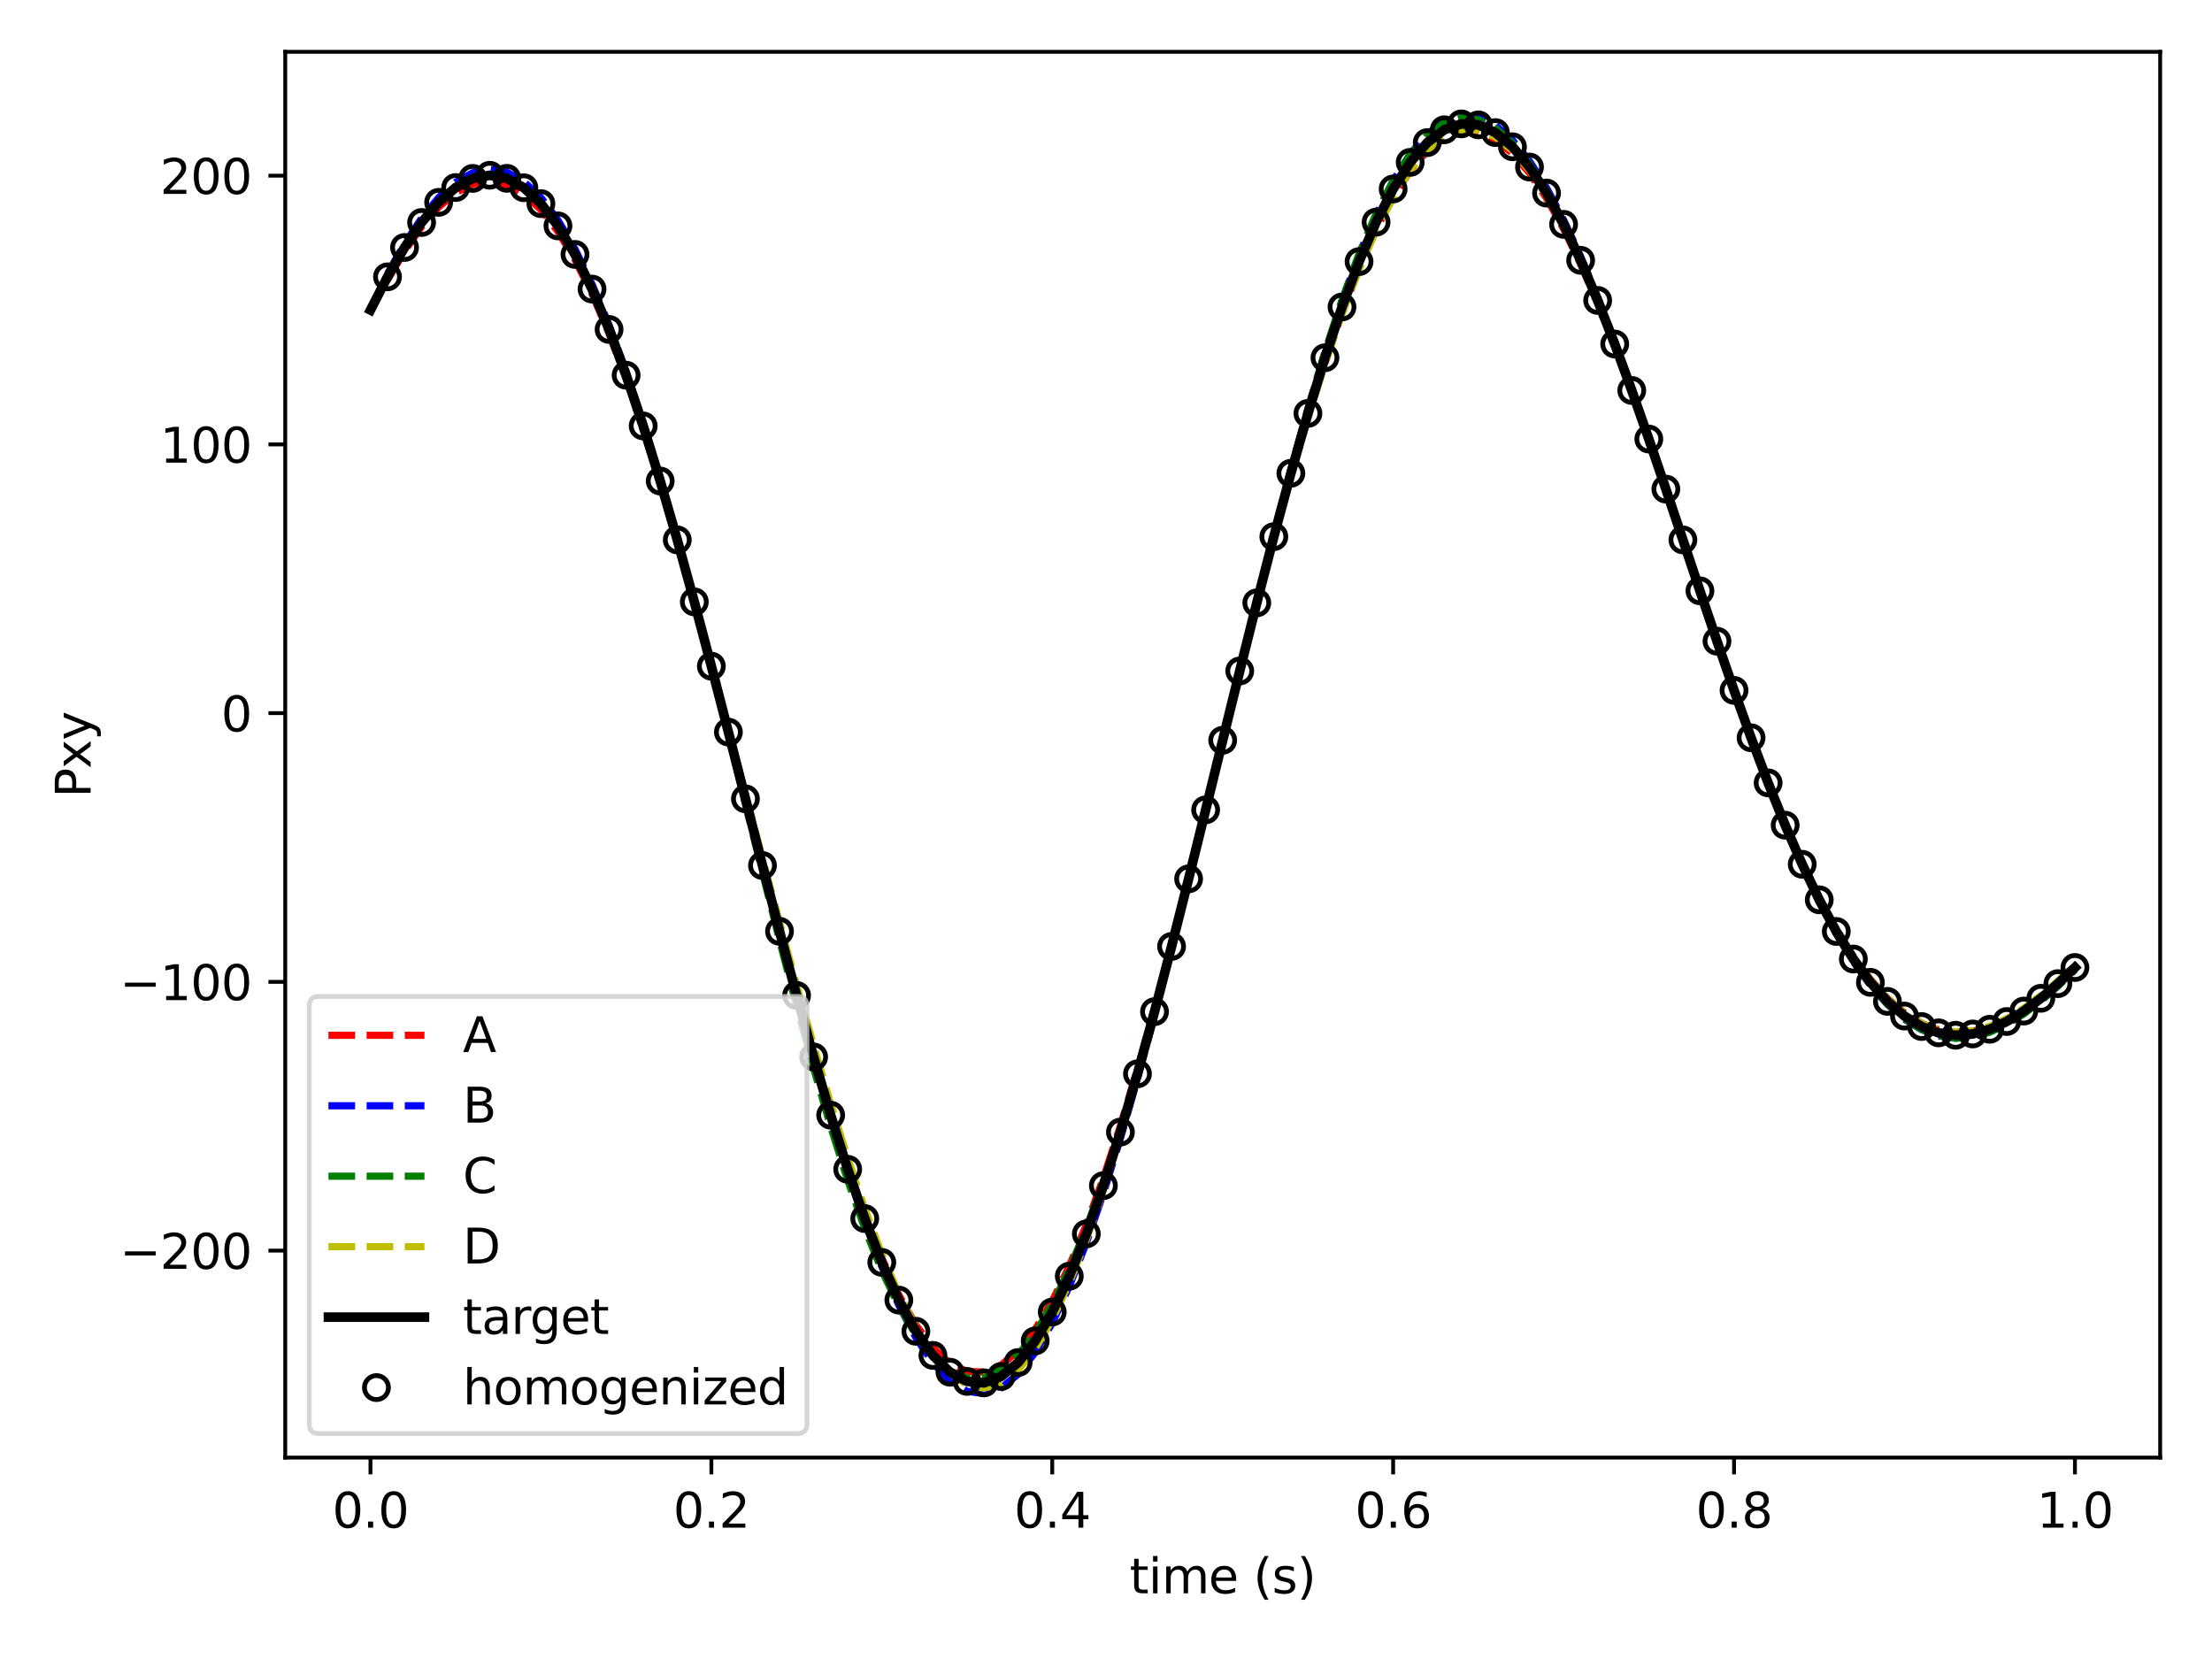<?xml version="1.0" encoding="utf-8" standalone="no"?>
<!DOCTYPE svg PUBLIC "-//W3C//DTD SVG 1.1//EN"
  "http://www.w3.org/Graphics/SVG/1.1/DTD/svg11.dtd">
<svg xmlns:xlink="http://www.w3.org/1999/xlink" width="460.8pt" height="345.6pt" viewBox="0 0 460.8 345.6" xmlns="http://www.w3.org/2000/svg" version="1.1">
 <defs>
  <style type="text/css">*{stroke-linejoin: round; stroke-linecap: butt}</style>
 </defs>
 <g id="figure_1">
  <g id="patch_1">
   <path d="M 0 345.6 
L 460.8 345.6 
L 460.8 0 
L 0 0 
z
" style="fill: #ffffff"/>
  </g>
  <g id="axes_1">
   <g id="patch_2">
    <path d="M 59.42 303.64 
L 450 303.64 
L 450 10.8 
L 59.42 10.8 
z
" style="fill: #ffffff"/>
   </g>
   <g id="matplotlib.axis_1">
    <g id="xtick_1">
     <g id="line2d_1">
      <defs>
       <path id="m0e08ee4a00" d="M 0 0 
L 0 3.5 
" style="stroke: #000000; stroke-width: 0.8"/>
      </defs>
      <g>
       <use xlink:href="#m0e08ee4a00" x="77.174" y="303.64" style="stroke: #000000; stroke-width: 0.8"/>
      </g>
     </g>
     <g id="text_1">
      <!-- 0.0 -->
      <g transform="translate(69.222 318.238) scale(0.1 -0.1)">
       <defs>
        <path id="DejaVuSans-30" d="M 2034 4250 
Q 1547 4250 1301 3770 
Q 1056 3291 1056 2328 
Q 1056 1369 1301 889 
Q 1547 409 2034 409 
Q 2525 409 2770 889 
Q 3016 1369 3016 2328 
Q 3016 3291 2770 3770 
Q 2525 4250 2034 4250 
z
M 2034 4750 
Q 2819 4750 3233 4129 
Q 3647 3509 3647 2328 
Q 3647 1150 3233 529 
Q 2819 -91 2034 -91 
Q 1250 -91 836 529 
Q 422 1150 422 2328 
Q 422 3509 836 4129 
Q 1250 4750 2034 4750 
z
" transform="scale(0.016)"/>
        <path id="DejaVuSans-2e" d="M 684 794 
L 1344 794 
L 1344 0 
L 684 0 
L 684 794 
z
" transform="scale(0.016)"/>
       </defs>
       <use xlink:href="#DejaVuSans-30"/>
       <use xlink:href="#DejaVuSans-2e" x="63.623"/>
       <use xlink:href="#DejaVuSans-30" x="95.41"/>
      </g>
     </g>
    </g>
    <g id="xtick_2">
     <g id="line2d_2">
      <g>
       <use xlink:href="#m0e08ee4a00" x="148.188" y="303.64" style="stroke: #000000; stroke-width: 0.8"/>
      </g>
     </g>
     <g id="text_2">
      <!-- 0.2 -->
      <g transform="translate(140.237 318.238) scale(0.1 -0.1)">
       <defs>
        <path id="DejaVuSans-32" d="M 1228 531 
L 3431 531 
L 3431 0 
L 469 0 
L 469 531 
Q 828 903 1448 1529 
Q 2069 2156 2228 2338 
Q 2531 2678 2651 2914 
Q 2772 3150 2772 3378 
Q 2772 3750 2511 3984 
Q 2250 4219 1831 4219 
Q 1534 4219 1204 4116 
Q 875 4013 500 3803 
L 500 4441 
Q 881 4594 1212 4672 
Q 1544 4750 1819 4750 
Q 2544 4750 2975 4387 
Q 3406 4025 3406 3419 
Q 3406 3131 3298 2873 
Q 3191 2616 2906 2266 
Q 2828 2175 2409 1742 
Q 1991 1309 1228 531 
z
" transform="scale(0.016)"/>
       </defs>
       <use xlink:href="#DejaVuSans-30"/>
       <use xlink:href="#DejaVuSans-2e" x="63.623"/>
       <use xlink:href="#DejaVuSans-32" x="95.41"/>
      </g>
     </g>
    </g>
    <g id="xtick_3">
     <g id="line2d_3">
      <g>
       <use xlink:href="#m0e08ee4a00" x="219.203" y="303.64" style="stroke: #000000; stroke-width: 0.8"/>
      </g>
     </g>
     <g id="text_3">
      <!-- 0.4 -->
      <g transform="translate(211.251 318.238) scale(0.1 -0.1)">
       <defs>
        <path id="DejaVuSans-34" d="M 2419 4116 
L 825 1625 
L 2419 1625 
L 2419 4116 
z
M 2253 4666 
L 3047 4666 
L 3047 1625 
L 3713 1625 
L 3713 1100 
L 3047 1100 
L 3047 0 
L 2419 0 
L 2419 1100 
L 313 1100 
L 313 1709 
L 2253 4666 
z
" transform="scale(0.016)"/>
       </defs>
       <use xlink:href="#DejaVuSans-30"/>
       <use xlink:href="#DejaVuSans-2e" x="63.623"/>
       <use xlink:href="#DejaVuSans-34" x="95.41"/>
      </g>
     </g>
    </g>
    <g id="xtick_4">
     <g id="line2d_4">
      <g>
       <use xlink:href="#m0e08ee4a00" x="290.217" y="303.64" style="stroke: #000000; stroke-width: 0.8"/>
      </g>
     </g>
     <g id="text_4">
      <!-- 0.6 -->
      <g transform="translate(282.266 318.238) scale(0.1 -0.1)">
       <defs>
        <path id="DejaVuSans-36" d="M 2113 2584 
Q 1688 2584 1439 2293 
Q 1191 2003 1191 1497 
Q 1191 994 1439 701 
Q 1688 409 2113 409 
Q 2538 409 2786 701 
Q 3034 994 3034 1497 
Q 3034 2003 2786 2293 
Q 2538 2584 2113 2584 
z
M 3366 4563 
L 3366 3988 
Q 3128 4100 2886 4159 
Q 2644 4219 2406 4219 
Q 1781 4219 1451 3797 
Q 1122 3375 1075 2522 
Q 1259 2794 1537 2939 
Q 1816 3084 2150 3084 
Q 2853 3084 3261 2657 
Q 3669 2231 3669 1497 
Q 3669 778 3244 343 
Q 2819 -91 2113 -91 
Q 1303 -91 875 529 
Q 447 1150 447 2328 
Q 447 3434 972 4092 
Q 1497 4750 2381 4750 
Q 2619 4750 2861 4703 
Q 3103 4656 3366 4563 
z
" transform="scale(0.016)"/>
       </defs>
       <use xlink:href="#DejaVuSans-30"/>
       <use xlink:href="#DejaVuSans-2e" x="63.623"/>
       <use xlink:href="#DejaVuSans-36" x="95.41"/>
      </g>
     </g>
    </g>
    <g id="xtick_5">
     <g id="line2d_5">
      <g>
       <use xlink:href="#m0e08ee4a00" x="361.232" y="303.64" style="stroke: #000000; stroke-width: 0.8"/>
      </g>
     </g>
     <g id="text_5">
      <!-- 0.8 -->
      <g transform="translate(353.28 318.238) scale(0.1 -0.1)">
       <defs>
        <path id="DejaVuSans-38" d="M 2034 2216 
Q 1584 2216 1326 1975 
Q 1069 1734 1069 1313 
Q 1069 891 1326 650 
Q 1584 409 2034 409 
Q 2484 409 2743 651 
Q 3003 894 3003 1313 
Q 3003 1734 2745 1975 
Q 2488 2216 2034 2216 
z
M 1403 2484 
Q 997 2584 770 2862 
Q 544 3141 544 3541 
Q 544 4100 942 4425 
Q 1341 4750 2034 4750 
Q 2731 4750 3128 4425 
Q 3525 4100 3525 3541 
Q 3525 3141 3298 2862 
Q 3072 2584 2669 2484 
Q 3125 2378 3379 2068 
Q 3634 1759 3634 1313 
Q 3634 634 3220 271 
Q 2806 -91 2034 -91 
Q 1263 -91 848 271 
Q 434 634 434 1313 
Q 434 1759 690 2068 
Q 947 2378 1403 2484 
z
M 1172 3481 
Q 1172 3119 1398 2916 
Q 1625 2713 2034 2713 
Q 2441 2713 2670 2916 
Q 2900 3119 2900 3481 
Q 2900 3844 2670 4047 
Q 2441 4250 2034 4250 
Q 1625 4250 1398 4047 
Q 1172 3844 1172 3481 
z
" transform="scale(0.016)"/>
       </defs>
       <use xlink:href="#DejaVuSans-30"/>
       <use xlink:href="#DejaVuSans-2e" x="63.623"/>
       <use xlink:href="#DejaVuSans-38" x="95.41"/>
      </g>
     </g>
    </g>
    <g id="xtick_6">
     <g id="line2d_6">
      <g>
       <use xlink:href="#m0e08ee4a00" x="432.246" y="303.64" style="stroke: #000000; stroke-width: 0.8"/>
      </g>
     </g>
     <g id="text_6">
      <!-- 1.0 -->
      <g transform="translate(424.295 318.238) scale(0.1 -0.1)">
       <defs>
        <path id="DejaVuSans-31" d="M 794 531 
L 1825 531 
L 1825 4091 
L 703 3866 
L 703 4441 
L 1819 4666 
L 2450 4666 
L 2450 531 
L 3481 531 
L 3481 0 
L 794 0 
L 794 531 
z
" transform="scale(0.016)"/>
       </defs>
       <use xlink:href="#DejaVuSans-31"/>
       <use xlink:href="#DejaVuSans-2e" x="63.623"/>
       <use xlink:href="#DejaVuSans-30" x="95.41"/>
      </g>
     </g>
    </g>
    <g id="text_7">
     <!-- time (s) -->
     <g transform="translate(235.319 331.917) scale(0.1 -0.1)">
      <defs>
       <path id="DejaVuSans-74" d="M 1172 4494 
L 1172 3500 
L 2356 3500 
L 2356 3053 
L 1172 3053 
L 1172 1153 
Q 1172 725 1289 603 
Q 1406 481 1766 481 
L 2356 481 
L 2356 0 
L 1766 0 
Q 1100 0 847 248 
Q 594 497 594 1153 
L 594 3053 
L 172 3053 
L 172 3500 
L 594 3500 
L 594 4494 
L 1172 4494 
z
" transform="scale(0.016)"/>
       <path id="DejaVuSans-69" d="M 603 3500 
L 1178 3500 
L 1178 0 
L 603 0 
L 603 3500 
z
M 603 4863 
L 1178 4863 
L 1178 4134 
L 603 4134 
L 603 4863 
z
" transform="scale(0.016)"/>
       <path id="DejaVuSans-6d" d="M 3328 2828 
Q 3544 3216 3844 3400 
Q 4144 3584 4550 3584 
Q 5097 3584 5394 3201 
Q 5691 2819 5691 2113 
L 5691 0 
L 5113 0 
L 5113 2094 
Q 5113 2597 4934 2840 
Q 4756 3084 4391 3084 
Q 3944 3084 3684 2787 
Q 3425 2491 3425 1978 
L 3425 0 
L 2847 0 
L 2847 2094 
Q 2847 2600 2669 2842 
Q 2491 3084 2119 3084 
Q 1678 3084 1418 2786 
Q 1159 2488 1159 1978 
L 1159 0 
L 581 0 
L 581 3500 
L 1159 3500 
L 1159 2956 
Q 1356 3278 1631 3431 
Q 1906 3584 2284 3584 
Q 2666 3584 2933 3390 
Q 3200 3197 3328 2828 
z
" transform="scale(0.016)"/>
       <path id="DejaVuSans-65" d="M 3597 1894 
L 3597 1613 
L 953 1613 
Q 991 1019 1311 708 
Q 1631 397 2203 397 
Q 2534 397 2845 478 
Q 3156 559 3463 722 
L 3463 178 
Q 3153 47 2828 -22 
Q 2503 -91 2169 -91 
Q 1331 -91 842 396 
Q 353 884 353 1716 
Q 353 2575 817 3079 
Q 1281 3584 2069 3584 
Q 2775 3584 3186 3129 
Q 3597 2675 3597 1894 
z
M 3022 2063 
Q 3016 2534 2758 2815 
Q 2500 3097 2075 3097 
Q 1594 3097 1305 2825 
Q 1016 2553 972 2059 
L 3022 2063 
z
" transform="scale(0.016)"/>
       <path id="DejaVuSans-20" transform="scale(0.016)"/>
       <path id="DejaVuSans-28" d="M 1984 4856 
Q 1566 4138 1362 3434 
Q 1159 2731 1159 2009 
Q 1159 1288 1364 580 
Q 1569 -128 1984 -844 
L 1484 -844 
Q 1016 -109 783 600 
Q 550 1309 550 2009 
Q 550 2706 781 3412 
Q 1013 4119 1484 4856 
L 1984 4856 
z
" transform="scale(0.016)"/>
       <path id="DejaVuSans-73" d="M 2834 3397 
L 2834 2853 
Q 2591 2978 2328 3040 
Q 2066 3103 1784 3103 
Q 1356 3103 1142 2972 
Q 928 2841 928 2578 
Q 928 2378 1081 2264 
Q 1234 2150 1697 2047 
L 1894 2003 
Q 2506 1872 2764 1633 
Q 3022 1394 3022 966 
Q 3022 478 2636 193 
Q 2250 -91 1575 -91 
Q 1294 -91 989 -36 
Q 684 19 347 128 
L 347 722 
Q 666 556 975 473 
Q 1284 391 1588 391 
Q 1994 391 2212 530 
Q 2431 669 2431 922 
Q 2431 1156 2273 1281 
Q 2116 1406 1581 1522 
L 1381 1569 
Q 847 1681 609 1914 
Q 372 2147 372 2553 
Q 372 3047 722 3315 
Q 1072 3584 1716 3584 
Q 2034 3584 2315 3537 
Q 2597 3491 2834 3397 
z
" transform="scale(0.016)"/>
       <path id="DejaVuSans-29" d="M 513 4856 
L 1013 4856 
Q 1481 4119 1714 3412 
Q 1947 2706 1947 2009 
Q 1947 1309 1714 600 
Q 1481 -109 1013 -844 
L 513 -844 
Q 928 -128 1133 580 
Q 1338 1288 1338 2009 
Q 1338 2731 1133 3434 
Q 928 4138 513 4856 
z
" transform="scale(0.016)"/>
      </defs>
      <use xlink:href="#DejaVuSans-74"/>
      <use xlink:href="#DejaVuSans-69" x="39.209"/>
      <use xlink:href="#DejaVuSans-6d" x="66.992"/>
      <use xlink:href="#DejaVuSans-65" x="164.404"/>
      <use xlink:href="#DejaVuSans-20" x="225.928"/>
      <use xlink:href="#DejaVuSans-28" x="257.715"/>
      <use xlink:href="#DejaVuSans-73" x="296.729"/>
      <use xlink:href="#DejaVuSans-29" x="348.828"/>
     </g>
    </g>
   </g>
   <g id="matplotlib.axis_2">
    <g id="ytick_1">
     <g id="line2d_7">
      <defs>
       <path id="m90bbf99966" d="M 0 0 
L -3.5 0 
" style="stroke: #000000; stroke-width: 0.8"/>
      </defs>
      <g>
       <use xlink:href="#m90bbf99966" x="59.42" y="260.52" style="stroke: #000000; stroke-width: 0.8"/>
      </g>
     </g>
     <g id="text_8">
      <!-- −200 -->
      <g transform="translate(24.953 264.319) scale(0.1 -0.1)">
       <defs>
        <path id="DejaVuSans-2212" d="M 678 2272 
L 4684 2272 
L 4684 1741 
L 678 1741 
L 678 2272 
z
" transform="scale(0.016)"/>
       </defs>
       <use xlink:href="#DejaVuSans-2212"/>
       <use xlink:href="#DejaVuSans-32" x="83.789"/>
       <use xlink:href="#DejaVuSans-30" x="147.412"/>
       <use xlink:href="#DejaVuSans-30" x="211.035"/>
      </g>
     </g>
    </g>
    <g id="ytick_2">
     <g id="line2d_8">
      <g>
       <use xlink:href="#m90bbf99966" x="59.42" y="204.539" style="stroke: #000000; stroke-width: 0.8"/>
      </g>
     </g>
     <g id="text_9">
      <!-- −100 -->
      <g transform="translate(24.953 208.338) scale(0.1 -0.1)">
       <use xlink:href="#DejaVuSans-2212"/>
       <use xlink:href="#DejaVuSans-31" x="83.789"/>
       <use xlink:href="#DejaVuSans-30" x="147.412"/>
       <use xlink:href="#DejaVuSans-30" x="211.035"/>
      </g>
     </g>
    </g>
    <g id="ytick_3">
     <g id="line2d_9">
      <g>
       <use xlink:href="#m90bbf99966" x="59.42" y="148.558" style="stroke: #000000; stroke-width: 0.8"/>
      </g>
     </g>
     <g id="text_10">
      <!-- 0 -->
      <g transform="translate(46.057 152.357) scale(0.1 -0.1)">
       <use xlink:href="#DejaVuSans-30"/>
      </g>
     </g>
    </g>
    <g id="ytick_4">
     <g id="line2d_10">
      <g>
       <use xlink:href="#m90bbf99966" x="59.42" y="92.577" style="stroke: #000000; stroke-width: 0.8"/>
      </g>
     </g>
     <g id="text_11">
      <!-- 100 -->
      <g transform="translate(33.333 96.376) scale(0.1 -0.1)">
       <use xlink:href="#DejaVuSans-31"/>
       <use xlink:href="#DejaVuSans-30" x="63.623"/>
       <use xlink:href="#DejaVuSans-30" x="127.246"/>
      </g>
     </g>
    </g>
    <g id="ytick_5">
     <g id="line2d_11">
      <g>
       <use xlink:href="#m90bbf99966" x="59.42" y="36.596" style="stroke: #000000; stroke-width: 0.8"/>
      </g>
     </g>
     <g id="text_12">
      <!-- 200 -->
      <g transform="translate(33.333 40.395) scale(0.1 -0.1)">
       <use xlink:href="#DejaVuSans-32"/>
       <use xlink:href="#DejaVuSans-30" x="63.623"/>
       <use xlink:href="#DejaVuSans-30" x="127.246"/>
      </g>
     </g>
    </g>
    <g id="text_13">
     <!-- Pxy -->
     <g transform="translate(18.873 166.154) rotate(-90) scale(0.1 -0.1)">
      <defs>
       <path id="DejaVuSans-50" d="M 1259 4147 
L 1259 2394 
L 2053 2394 
Q 2494 2394 2734 2622 
Q 2975 2850 2975 3272 
Q 2975 3691 2734 3919 
Q 2494 4147 2053 4147 
L 1259 4147 
z
M 628 4666 
L 2053 4666 
Q 2838 4666 3239 4311 
Q 3641 3956 3641 3272 
Q 3641 2581 3239 2228 
Q 2838 1875 2053 1875 
L 1259 1875 
L 1259 0 
L 628 0 
L 628 4666 
z
" transform="scale(0.016)"/>
       <path id="DejaVuSans-78" d="M 3513 3500 
L 2247 1797 
L 3578 0 
L 2900 0 
L 1881 1375 
L 863 0 
L 184 0 
L 1544 1831 
L 300 3500 
L 978 3500 
L 1906 2253 
L 2834 3500 
L 3513 3500 
z
" transform="scale(0.016)"/>
       <path id="DejaVuSans-79" d="M 2059 -325 
Q 1816 -950 1584 -1140 
Q 1353 -1331 966 -1331 
L 506 -1331 
L 506 -850 
L 844 -850 
Q 1081 -850 1212 -737 
Q 1344 -625 1503 -206 
L 1606 56 
L 191 3500 
L 800 3500 
L 1894 763 
L 2988 3500 
L 3597 3500 
L 2059 -325 
z
" transform="scale(0.016)"/>
      </defs>
      <use xlink:href="#DejaVuSans-50"/>
      <use xlink:href="#DejaVuSans-78" x="60.303"/>
      <use xlink:href="#DejaVuSans-79" x="119.482"/>
     </g>
    </g>
   </g>
   <g id="line2d_12">
    <path d="M 80.724 58.332 
L 84.275 52.311 
L 87.826 47.213 
L 91.377 43.134 
L 94.927 40.155 
L 98.478 38.345 
L 102.029 37.758 
L 105.579 38.434 
L 109.13 40.4 
L 112.681 43.669 
L 116.232 48.239 
L 119.782 54.094 
L 123.333 61.199 
L 126.884 69.502 
L 130.435 78.93 
L 133.985 89.392 
L 137.536 100.774 
L 141.087 112.946 
L 144.637 125.761 
L 148.188 139.065 
L 151.739 152.694 
L 155.29 166.482 
L 158.84 180.261 
L 162.391 193.862 
L 165.942 207.113 
L 169.493 219.841 
L 173.043 231.871 
L 176.594 243.035 
L 180.145 253.168 
L 183.695 262.125 
L 187.246 269.779 
L 190.797 276.027 
L 194.348 280.795 
L 197.898 284.031 
L 201.449 285.709 
L 205 285.82 
L 208.551 284.376 
L 212.101 281.402 
L 215.652 276.937 
L 219.203 271.033 
L 222.753 263.755 
L 226.304 255.182 
L 229.855 245.404 
L 233.406 234.529 
L 236.956 222.678 
L 240.507 209.991 
L 244.058 196.623 
L 247.609 182.743 
L 251.159 168.533 
L 254.71 154.186 
L 258.261 139.893 
L 261.811 125.848 
L 265.362 112.23 
L 268.913 99.211 
L 272.464 86.942 
L 276.014 75.558 
L 279.565 65.18 
L 283.116 55.91 
L 286.667 47.838 
L 290.217 41.037 
L 293.768 35.568 
L 297.319 31.474 
L 300.869 28.784 
L 304.42 27.505 
L 307.971 27.628 
L 311.522 29.124 
L 315.072 31.946 
L 318.623 36.032 
L 322.174 41.302 
L 325.725 47.664 
L 329.275 55.011 
L 332.826 63.226 
L 336.377 72.183 
L 339.927 81.746 
L 343.478 91.774 
L 347.029 102.122 
L 350.58 112.641 
L 354.13 123.188 
L 357.681 133.621 
L 361.232 143.804 
L 364.783 153.614 
L 368.333 162.937 
L 371.884 171.672 
L 375.435 179.733 
L 378.985 187.05 
L 382.536 193.566 
L 386.087 199.24 
L 389.638 204.047 
L 393.188 207.972 
L 396.739 211.017 
L 400.29 213.195 
L 403.841 214.531 
L 407.391 215.062 
L 410.942 214.833 
L 414.493 213.902 
L 418.043 212.334 
L 421.594 210.2 
L 425.145 207.58 
L 428.696 204.557 
L 432.246 201.217 
" clip-path="url(#p58b52eb5e7)" style="fill: none; stroke-dasharray: 5.55,2.4; stroke-dashoffset: 0; stroke: #ff0000; stroke-width: 1.5"/>
   </g>
   <g id="line2d_13">
    <path d="M 80.724 57.007 
L 84.275 50.793 
L 87.826 45.478 
L 91.377 41.173 
L 94.927 37.979 
L 98.478 35.984 
L 102.029 35.261 
L 105.579 35.866 
L 109.13 37.831 
L 112.681 41.171 
L 116.232 45.875 
L 119.782 51.911 
L 123.333 59.227 
L 126.884 67.751 
L 130.435 77.397 
L 133.985 88.063 
L 137.536 99.635 
L 141.087 111.99 
L 144.637 124.991 
L 148.188 138.491 
L 151.739 152.332 
L 155.29 166.342 
L 158.84 180.346 
L 162.391 194.163 
L 165.942 207.614 
L 169.493 220.531 
L 173.043 232.752 
L 176.594 244.132 
L 180.145 254.532 
L 183.695 263.827 
L 187.246 271.896 
L 190.797 278.628 
L 194.348 283.919 
L 197.898 287.679 
L 201.449 289.833 
L 205 290.329 
L 208.551 289.14 
L 212.101 286.264 
L 215.652 281.732 
L 219.203 275.6 
L 222.753 267.954 
L 226.304 258.903 
L 229.855 248.58 
L 233.406 237.131 
L 236.956 224.721 
L 240.507 211.517 
L 244.058 197.695 
L 247.609 183.428 
L 251.159 168.888 
L 254.71 154.247 
L 258.261 139.669 
L 261.811 125.322 
L 265.362 111.369 
L 268.913 97.974 
L 272.464 85.299 
L 276.014 73.497 
L 279.565 62.715 
L 283.116 53.082 
L 286.667 44.71 
L 290.217 37.688 
L 293.768 32.085 
L 297.319 27.943 
L 300.869 25.285 
L 304.42 24.111 
L 307.971 24.401 
L 311.522 26.115 
L 315.072 29.196 
L 318.623 33.568 
L 322.174 39.14 
L 325.725 45.806 
L 329.275 53.45 
L 332.826 61.942 
L 336.377 71.148 
L 339.927 80.928 
L 343.478 91.142 
L 347.029 101.646 
L 350.58 112.301 
L 354.13 122.97 
L 357.681 133.521 
L 361.232 143.829 
L 364.783 153.772 
L 368.333 163.241 
L 371.884 172.135 
L 375.435 180.361 
L 378.985 187.842 
L 382.536 194.512 
L 386.087 200.321 
L 389.638 205.234 
L 393.188 209.233 
L 396.739 212.314 
L 400.29 214.491 
L 403.841 215.793 
L 407.391 216.262 
L 410.942 215.952 
L 414.493 214.93 
L 418.043 213.268 
L 421.594 211.046 
L 425.145 208.348 
L 428.696 205.262 
L 432.246 201.874 
" clip-path="url(#p58b52eb5e7)" style="fill: none; stroke-dasharray: 5.55,2.4; stroke-dashoffset: 0; stroke: #0000ff; stroke-width: 1.5"/>
   </g>
   <g id="line2d_14">
    <path d="M 80.724 57.384 
L 84.275 51.377 
L 87.826 46.289 
L 91.377 42.208 
L 94.927 39.215 
L 98.478 37.373 
L 102.029 36.737 
L 105.579 37.349 
L 109.13 39.238 
L 112.681 42.42 
L 116.232 46.901 
L 119.782 52.672 
L 123.333 59.712 
L 126.884 67.981 
L 130.435 77.425 
L 133.985 87.971 
L 137.536 99.523 
L 141.087 111.964 
L 144.637 125.152 
L 148.188 138.922 
L 151.739 153.088 
L 155.29 167.447 
L 158.84 181.786 
L 162.391 195.888 
L 165.942 209.54 
L 169.493 222.543 
L 173.043 234.711 
L 176.594 245.882 
L 180.145 255.914 
L 183.695 264.687 
L 187.246 272.107 
L 190.797 278.098 
L 194.348 282.607 
L 197.898 285.599 
L 201.449 287.056 
L 205 286.978 
L 208.551 285.376 
L 212.101 282.276 
L 215.652 277.715 
L 219.203 271.743 
L 222.753 264.42 
L 226.304 255.821 
L 229.855 246.031 
L 233.406 235.15 
L 236.956 223.292 
L 240.507 210.584 
L 244.058 197.17 
L 247.609 183.205 
L 251.159 168.859 
L 254.71 154.31 
L 258.261 139.745 
L 261.811 125.353 
L 265.362 111.326 
L 268.913 97.852 
L 272.464 85.11 
L 276.014 73.269 
L 279.565 62.482 
L 283.116 52.881 
L 286.667 44.575 
L 290.217 37.65 
L 293.768 32.163 
L 297.319 28.149 
L 300.869 25.616 
L 304.42 24.552 
L 307.971 24.926 
L 311.522 26.69 
L 315.072 29.781 
L 318.623 34.125 
L 322.174 39.634 
L 325.725 46.211 
L 329.275 53.749 
L 332.826 62.131 
L 336.377 71.233 
L 339.927 80.925 
L 343.478 91.07 
L 347.029 101.527 
L 350.58 112.157 
L 354.13 122.819 
L 357.681 133.374 
L 361.232 143.692 
L 364.783 153.649 
L 368.333 163.129 
L 371.884 172.029 
L 375.435 180.257 
L 378.985 187.737 
L 382.536 194.406 
L 386.087 200.215 
L 389.638 205.133 
L 393.188 209.143 
L 396.739 212.244 
L 400.29 214.448 
L 403.841 215.784 
L 407.391 216.292 
L 410.942 216.023 
L 414.493 215.039 
L 418.043 213.41 
L 421.594 211.214 
L 425.145 208.532 
L 428.696 205.451 
L 432.246 202.06 
" clip-path="url(#p58b52eb5e7)" style="fill: none; stroke-dasharray: 5.55,2.4; stroke-dashoffset: 0; stroke: #008000; stroke-width: 1.5"/>
   </g>
   <g id="line2d_15">
    <path d="M 80.724 57.955 
L 84.275 51.726 
L 87.826 46.402 
L 91.377 42.099 
L 94.927 38.92 
L 98.478 36.957 
L 102.029 36.282 
L 105.579 36.95 
L 109.13 38.993 
L 112.681 42.419 
L 116.232 47.212 
L 119.782 53.332 
L 123.333 60.714 
L 126.884 69.272 
L 130.435 78.902 
L 133.985 89.484 
L 137.536 100.886 
L 141.087 112.971 
L 144.637 125.601 
L 148.188 138.635 
L 151.739 151.938 
L 155.29 165.377 
L 158.84 178.821 
L 162.391 192.137 
L 165.942 205.187 
L 169.493 217.828 
L 173.043 229.912 
L 176.594 241.284 
L 180.145 251.787 
L 183.695 261.265 
L 187.246 269.568 
L 190.797 276.557 
L 194.348 282.107 
L 197.898 286.111 
L 201.449 288.485 
L 205 289.171 
L 208.551 288.14 
L 212.101 285.391 
L 215.652 280.954 
L 219.203 274.891 
L 222.753 267.289 
L 226.304 258.264 
L 229.855 247.952 
L 233.406 236.51 
L 236.956 224.107 
L 240.507 210.924 
L 244.058 197.148 
L 247.609 182.965 
L 251.159 168.563 
L 254.71 154.122 
L 258.261 139.818 
L 261.811 125.816 
L 265.362 112.273 
L 268.913 99.333 
L 272.464 87.13 
L 276.014 75.786 
L 279.565 65.413 
L 283.116 56.112 
L 286.667 47.972 
L 290.217 41.075 
L 293.768 35.489 
L 297.319 31.268 
L 300.869 28.453 
L 304.42 27.064 
L 307.971 27.103 
L 311.522 28.549 
L 315.072 31.36 
L 318.623 35.475 
L 322.174 40.808 
L 325.725 47.259 
L 329.275 54.711 
L 332.826 63.037 
L 336.377 72.098 
L 339.927 81.75 
L 343.478 91.846 
L 347.029 102.24 
L 350.58 112.785 
L 354.13 123.34 
L 357.681 133.768 
L 361.232 143.94 
L 364.783 153.738 
L 368.333 163.049 
L 371.884 171.778 
L 375.435 179.837 
L 378.985 187.155 
L 382.536 193.672 
L 386.087 199.346 
L 389.638 204.148 
L 393.188 208.061 
L 396.739 211.087 
L 400.29 213.238 
L 403.841 214.539 
L 407.391 215.031 
L 410.942 214.762 
L 414.493 213.793 
L 418.043 212.191 
L 421.594 210.032 
L 425.145 207.396 
L 428.696 204.367 
L 432.246 201.031 
" clip-path="url(#p58b52eb5e7)" style="fill: none; stroke-dasharray: 5.55,2.4; stroke-dashoffset: 0; stroke: #bfbf00; stroke-width: 1.5"/>
   </g>
   <g id="line2d_16">
    <path d="M 77.174 64.587 
L 80.724 57.669 
L 84.275 51.552 
L 87.826 46.346 
L 91.377 42.154 
L 94.927 39.067 
L 98.478 37.165 
L 102.029 36.51 
L 105.579 37.15 
L 109.13 39.115 
L 112.681 42.42 
L 116.232 47.057 
L 119.782 53.002 
L 123.333 60.213 
L 126.884 68.626 
L 130.435 78.164 
L 133.985 88.727 
L 137.536 100.205 
L 141.087 112.468 
L 144.637 125.376 
L 148.188 138.778 
L 151.739 152.513 
L 155.29 166.412 
L 158.84 180.303 
L 162.391 194.012 
L 165.942 207.363 
L 169.493 220.186 
L 173.043 232.312 
L 176.594 243.583 
L 180.145 253.85 
L 183.695 262.976 
L 187.246 270.837 
L 190.797 277.328 
L 194.348 282.357 
L 197.898 285.855 
L 201.449 287.771 
L 205 288.075 
L 208.551 286.758 
L 212.101 283.833 
L 215.652 279.334 
L 219.203 273.317 
L 222.753 265.855 
L 226.304 257.043 
L 229.855 246.992 
L 233.406 235.83 
L 236.956 223.699 
L 240.507 210.754 
L 244.058 197.159 
L 247.609 183.085 
L 251.159 168.711 
L 254.71 154.216 
L 258.261 139.781 
L 261.811 125.585 
L 265.362 111.8 
L 268.913 98.592 
L 272.464 86.12 
L 276.014 74.528 
L 279.565 63.948 
L 283.116 54.496 
L 286.667 46.274 
L 290.217 39.363 
L 293.768 33.826 
L 297.319 29.709 
L 300.869 27.034 
L 304.42 25.808 
L 307.971 26.014 
L 311.522 27.619 
L 315.072 30.571 
L 318.623 34.8 
L 322.174 40.221 
L 325.725 46.735 
L 329.275 54.23 
L 332.826 62.584 
L 336.377 71.665 
L 339.927 81.337 
L 343.478 91.458 
L 347.029 101.884 
L 350.58 112.471 
L 354.13 123.079 
L 357.681 133.571 
L 361.232 143.816 
L 364.783 153.693 
L 368.333 163.089 
L 371.884 171.903 
L 375.435 180.047 
L 378.985 187.446 
L 382.536 194.039 
L 386.087 199.781 
L 389.638 204.64 
L 393.188 208.602 
L 396.739 211.665 
L 400.29 213.843 
L 403.841 215.162 
L 407.391 215.662 
L 410.942 215.393 
L 414.493 214.416 
L 418.043 212.801 
L 421.594 210.623 
L 425.145 207.964 
L 428.696 204.909 
L 432.246 201.546 
" clip-path="url(#p58b52eb5e7)" style="fill: none; stroke: #000000; stroke-width: 2; stroke-linecap: square"/>
   </g>
   <g id="line2d_17">
    <defs>
     <path id="m5e929f28c3" d="M 0 2.5 
C 0.663 2.5 1.299 2.237 1.768 1.768 
C 2.237 1.299 2.5 0.663 2.5 0 
C 2.5 -0.663 2.237 -1.299 1.768 -1.768 
C 1.299 -2.237 0.663 -2.5 0 -2.5 
C -0.663 -2.5 -1.299 -2.237 -1.768 -1.768 
C -2.237 -1.299 -2.5 -0.663 -2.5 0 
C -2.5 0.663 -2.237 1.299 -1.768 1.768 
C -1.299 2.237 -0.663 2.5 0 2.5 
z
" style="stroke: #000000"/>
    </defs>
    <g clip-path="url(#p58b52eb5e7)">
     <use xlink:href="#m5e929f28c3" x="80.724" y="57.669" style="fill-opacity: 0; stroke: #000000"/>
     <use xlink:href="#m5e929f28c3" x="84.275" y="51.552" style="fill-opacity: 0; stroke: #000000"/>
     <use xlink:href="#m5e929f28c3" x="87.826" y="46.346" style="fill-opacity: 0; stroke: #000000"/>
     <use xlink:href="#m5e929f28c3" x="91.377" y="42.154" style="fill-opacity: 0; stroke: #000000"/>
     <use xlink:href="#m5e929f28c3" x="94.927" y="39.067" style="fill-opacity: 0; stroke: #000000"/>
     <use xlink:href="#m5e929f28c3" x="98.478" y="37.165" style="fill-opacity: 0; stroke: #000000"/>
     <use xlink:href="#m5e929f28c3" x="102.029" y="36.51" style="fill-opacity: 0; stroke: #000000"/>
     <use xlink:href="#m5e929f28c3" x="105.579" y="37.15" style="fill-opacity: 0; stroke: #000000"/>
     <use xlink:href="#m5e929f28c3" x="109.13" y="39.115" style="fill-opacity: 0; stroke: #000000"/>
     <use xlink:href="#m5e929f28c3" x="112.681" y="42.42" style="fill-opacity: 0; stroke: #000000"/>
     <use xlink:href="#m5e929f28c3" x="116.232" y="47.057" style="fill-opacity: 0; stroke: #000000"/>
     <use xlink:href="#m5e929f28c3" x="119.782" y="53.002" style="fill-opacity: 0; stroke: #000000"/>
     <use xlink:href="#m5e929f28c3" x="123.333" y="60.213" style="fill-opacity: 0; stroke: #000000"/>
     <use xlink:href="#m5e929f28c3" x="126.884" y="68.626" style="fill-opacity: 0; stroke: #000000"/>
     <use xlink:href="#m5e929f28c3" x="130.435" y="78.164" style="fill-opacity: 0; stroke: #000000"/>
     <use xlink:href="#m5e929f28c3" x="133.985" y="88.727" style="fill-opacity: 0; stroke: #000000"/>
     <use xlink:href="#m5e929f28c3" x="137.536" y="100.205" style="fill-opacity: 0; stroke: #000000"/>
     <use xlink:href="#m5e929f28c3" x="141.087" y="112.468" style="fill-opacity: 0; stroke: #000000"/>
     <use xlink:href="#m5e929f28c3" x="144.637" y="125.376" style="fill-opacity: 0; stroke: #000000"/>
     <use xlink:href="#m5e929f28c3" x="148.188" y="138.778" style="fill-opacity: 0; stroke: #000000"/>
     <use xlink:href="#m5e929f28c3" x="151.739" y="152.513" style="fill-opacity: 0; stroke: #000000"/>
     <use xlink:href="#m5e929f28c3" x="155.29" y="166.412" style="fill-opacity: 0; stroke: #000000"/>
     <use xlink:href="#m5e929f28c3" x="158.84" y="180.303" style="fill-opacity: 0; stroke: #000000"/>
     <use xlink:href="#m5e929f28c3" x="162.391" y="194.012" style="fill-opacity: 0; stroke: #000000"/>
     <use xlink:href="#m5e929f28c3" x="165.942" y="207.363" style="fill-opacity: 0; stroke: #000000"/>
     <use xlink:href="#m5e929f28c3" x="169.493" y="220.186" style="fill-opacity: 0; stroke: #000000"/>
     <use xlink:href="#m5e929f28c3" x="173.043" y="232.312" style="fill-opacity: 0; stroke: #000000"/>
     <use xlink:href="#m5e929f28c3" x="176.594" y="243.583" style="fill-opacity: 0; stroke: #000000"/>
     <use xlink:href="#m5e929f28c3" x="180.145" y="253.85" style="fill-opacity: 0; stroke: #000000"/>
     <use xlink:href="#m5e929f28c3" x="183.695" y="262.976" style="fill-opacity: 0; stroke: #000000"/>
     <use xlink:href="#m5e929f28c3" x="187.246" y="270.837" style="fill-opacity: 0; stroke: #000000"/>
     <use xlink:href="#m5e929f28c3" x="190.797" y="277.328" style="fill-opacity: 0; stroke: #000000"/>
     <use xlink:href="#m5e929f28c3" x="194.348" y="282.357" style="fill-opacity: 0; stroke: #000000"/>
     <use xlink:href="#m5e929f28c3" x="197.898" y="285.855" style="fill-opacity: 0; stroke: #000000"/>
     <use xlink:href="#m5e929f28c3" x="201.449" y="287.771" style="fill-opacity: 0; stroke: #000000"/>
     <use xlink:href="#m5e929f28c3" x="205" y="288.075" style="fill-opacity: 0; stroke: #000000"/>
     <use xlink:href="#m5e929f28c3" x="208.551" y="286.758" style="fill-opacity: 0; stroke: #000000"/>
     <use xlink:href="#m5e929f28c3" x="212.101" y="283.833" style="fill-opacity: 0; stroke: #000000"/>
     <use xlink:href="#m5e929f28c3" x="215.652" y="279.334" style="fill-opacity: 0; stroke: #000000"/>
     <use xlink:href="#m5e929f28c3" x="219.203" y="273.317" style="fill-opacity: 0; stroke: #000000"/>
     <use xlink:href="#m5e929f28c3" x="222.753" y="265.855" style="fill-opacity: 0; stroke: #000000"/>
     <use xlink:href="#m5e929f28c3" x="226.304" y="257.043" style="fill-opacity: 0; stroke: #000000"/>
     <use xlink:href="#m5e929f28c3" x="229.855" y="246.992" style="fill-opacity: 0; stroke: #000000"/>
     <use xlink:href="#m5e929f28c3" x="233.406" y="235.83" style="fill-opacity: 0; stroke: #000000"/>
     <use xlink:href="#m5e929f28c3" x="236.956" y="223.699" style="fill-opacity: 0; stroke: #000000"/>
     <use xlink:href="#m5e929f28c3" x="240.507" y="210.754" style="fill-opacity: 0; stroke: #000000"/>
     <use xlink:href="#m5e929f28c3" x="244.058" y="197.159" style="fill-opacity: 0; stroke: #000000"/>
     <use xlink:href="#m5e929f28c3" x="247.609" y="183.085" style="fill-opacity: 0; stroke: #000000"/>
     <use xlink:href="#m5e929f28c3" x="251.159" y="168.711" style="fill-opacity: 0; stroke: #000000"/>
     <use xlink:href="#m5e929f28c3" x="254.71" y="154.216" style="fill-opacity: 0; stroke: #000000"/>
     <use xlink:href="#m5e929f28c3" x="258.261" y="139.781" style="fill-opacity: 0; stroke: #000000"/>
     <use xlink:href="#m5e929f28c3" x="261.811" y="125.585" style="fill-opacity: 0; stroke: #000000"/>
     <use xlink:href="#m5e929f28c3" x="265.362" y="111.8" style="fill-opacity: 0; stroke: #000000"/>
     <use xlink:href="#m5e929f28c3" x="268.913" y="98.592" style="fill-opacity: 0; stroke: #000000"/>
     <use xlink:href="#m5e929f28c3" x="272.464" y="86.12" style="fill-opacity: 0; stroke: #000000"/>
     <use xlink:href="#m5e929f28c3" x="276.014" y="74.528" style="fill-opacity: 0; stroke: #000000"/>
     <use xlink:href="#m5e929f28c3" x="279.565" y="63.948" style="fill-opacity: 0; stroke: #000000"/>
     <use xlink:href="#m5e929f28c3" x="283.116" y="54.496" style="fill-opacity: 0; stroke: #000000"/>
     <use xlink:href="#m5e929f28c3" x="286.667" y="46.274" style="fill-opacity: 0; stroke: #000000"/>
     <use xlink:href="#m5e929f28c3" x="290.217" y="39.363" style="fill-opacity: 0; stroke: #000000"/>
     <use xlink:href="#m5e929f28c3" x="293.768" y="33.826" style="fill-opacity: 0; stroke: #000000"/>
     <use xlink:href="#m5e929f28c3" x="297.319" y="29.709" style="fill-opacity: 0; stroke: #000000"/>
     <use xlink:href="#m5e929f28c3" x="300.869" y="27.034" style="fill-opacity: 0; stroke: #000000"/>
     <use xlink:href="#m5e929f28c3" x="304.42" y="25.808" style="fill-opacity: 0; stroke: #000000"/>
     <use xlink:href="#m5e929f28c3" x="307.971" y="26.014" style="fill-opacity: 0; stroke: #000000"/>
     <use xlink:href="#m5e929f28c3" x="311.522" y="27.619" style="fill-opacity: 0; stroke: #000000"/>
     <use xlink:href="#m5e929f28c3" x="315.072" y="30.571" style="fill-opacity: 0; stroke: #000000"/>
     <use xlink:href="#m5e929f28c3" x="318.623" y="34.8" style="fill-opacity: 0; stroke: #000000"/>
     <use xlink:href="#m5e929f28c3" x="322.174" y="40.221" style="fill-opacity: 0; stroke: #000000"/>
     <use xlink:href="#m5e929f28c3" x="325.725" y="46.735" style="fill-opacity: 0; stroke: #000000"/>
     <use xlink:href="#m5e929f28c3" x="329.275" y="54.23" style="fill-opacity: 0; stroke: #000000"/>
     <use xlink:href="#m5e929f28c3" x="332.826" y="62.584" style="fill-opacity: 0; stroke: #000000"/>
     <use xlink:href="#m5e929f28c3" x="336.377" y="71.665" style="fill-opacity: 0; stroke: #000000"/>
     <use xlink:href="#m5e929f28c3" x="339.927" y="81.337" style="fill-opacity: 0; stroke: #000000"/>
     <use xlink:href="#m5e929f28c3" x="343.478" y="91.458" style="fill-opacity: 0; stroke: #000000"/>
     <use xlink:href="#m5e929f28c3" x="347.029" y="101.884" style="fill-opacity: 0; stroke: #000000"/>
     <use xlink:href="#m5e929f28c3" x="350.58" y="112.471" style="fill-opacity: 0; stroke: #000000"/>
     <use xlink:href="#m5e929f28c3" x="354.13" y="123.079" style="fill-opacity: 0; stroke: #000000"/>
     <use xlink:href="#m5e929f28c3" x="357.681" y="133.571" style="fill-opacity: 0; stroke: #000000"/>
     <use xlink:href="#m5e929f28c3" x="361.232" y="143.816" style="fill-opacity: 0; stroke: #000000"/>
     <use xlink:href="#m5e929f28c3" x="364.783" y="153.693" style="fill-opacity: 0; stroke: #000000"/>
     <use xlink:href="#m5e929f28c3" x="368.333" y="163.089" style="fill-opacity: 0; stroke: #000000"/>
     <use xlink:href="#m5e929f28c3" x="371.884" y="171.903" style="fill-opacity: 0; stroke: #000000"/>
     <use xlink:href="#m5e929f28c3" x="375.435" y="180.047" style="fill-opacity: 0; stroke: #000000"/>
     <use xlink:href="#m5e929f28c3" x="378.985" y="187.446" style="fill-opacity: 0; stroke: #000000"/>
     <use xlink:href="#m5e929f28c3" x="382.536" y="194.039" style="fill-opacity: 0; stroke: #000000"/>
     <use xlink:href="#m5e929f28c3" x="386.087" y="199.781" style="fill-opacity: 0; stroke: #000000"/>
     <use xlink:href="#m5e929f28c3" x="389.638" y="204.64" style="fill-opacity: 0; stroke: #000000"/>
     <use xlink:href="#m5e929f28c3" x="393.188" y="208.602" style="fill-opacity: 0; stroke: #000000"/>
     <use xlink:href="#m5e929f28c3" x="396.739" y="211.665" style="fill-opacity: 0; stroke: #000000"/>
     <use xlink:href="#m5e929f28c3" x="400.29" y="213.843" style="fill-opacity: 0; stroke: #000000"/>
     <use xlink:href="#m5e929f28c3" x="403.841" y="215.162" style="fill-opacity: 0; stroke: #000000"/>
     <use xlink:href="#m5e929f28c3" x="407.391" y="215.662" style="fill-opacity: 0; stroke: #000000"/>
     <use xlink:href="#m5e929f28c3" x="410.942" y="215.393" style="fill-opacity: 0; stroke: #000000"/>
     <use xlink:href="#m5e929f28c3" x="414.493" y="214.416" style="fill-opacity: 0; stroke: #000000"/>
     <use xlink:href="#m5e929f28c3" x="418.043" y="212.801" style="fill-opacity: 0; stroke: #000000"/>
     <use xlink:href="#m5e929f28c3" x="421.594" y="210.623" style="fill-opacity: 0; stroke: #000000"/>
     <use xlink:href="#m5e929f28c3" x="425.145" y="207.964" style="fill-opacity: 0; stroke: #000000"/>
     <use xlink:href="#m5e929f28c3" x="428.696" y="204.909" style="fill-opacity: 0; stroke: #000000"/>
     <use xlink:href="#m5e929f28c3" x="432.246" y="201.546" style="fill-opacity: 0; stroke: #000000"/>
    </g>
   </g>
   <g id="patch_3">
    <path d="M 59.42 303.64 
L 59.42 10.8 
" style="fill: none; stroke: #000000; stroke-width: 0.8; stroke-linejoin: miter; stroke-linecap: square"/>
   </g>
   <g id="patch_4">
    <path d="M 450 303.64 
L 450 10.8 
" style="fill: none; stroke: #000000; stroke-width: 0.8; stroke-linejoin: miter; stroke-linecap: square"/>
   </g>
   <g id="patch_5">
    <path d="M 59.42 303.64 
L 450 303.64 
" style="fill: none; stroke: #000000; stroke-width: 0.8; stroke-linejoin: miter; stroke-linecap: square"/>
   </g>
   <g id="patch_6">
    <path d="M 59.42 10.8 
L 450 10.8 
" style="fill: none; stroke: #000000; stroke-width: 0.8; stroke-linejoin: miter; stroke-linecap: square"/>
   </g>
   <g id="legend_1">
    <g id="patch_7">
     <path d="M 66.42 298.64 
L 166.103 298.64 
Q 168.103 298.64 168.103 296.64 
L 168.103 209.571 
Q 168.103 207.571 166.103 207.571 
L 66.42 207.571 
Q 64.42 207.571 64.42 209.571 
L 64.42 296.64 
Q 64.42 298.64 66.42 298.64 
z
" style="fill: #ffffff; opacity: 0.8; stroke: #cccccc; stroke-linejoin: miter"/>
    </g>
    <g id="line2d_18">
     <path d="M 68.42 215.67 
L 78.42 215.67 
L 88.42 215.67 
" style="fill: none; stroke-dasharray: 5.55,2.4; stroke-dashoffset: 0; stroke: #ff0000; stroke-width: 1.5"/>
    </g>
    <g id="text_14">
     <!-- A -->
     <g transform="translate(96.42 219.17) scale(0.1 -0.1)">
      <defs>
       <path id="DejaVuSans-41" d="M 2188 4044 
L 1331 1722 
L 3047 1722 
L 2188 4044 
z
M 1831 4666 
L 2547 4666 
L 4325 0 
L 3669 0 
L 3244 1197 
L 1141 1197 
L 716 0 
L 50 0 
L 1831 4666 
z
" transform="scale(0.016)"/>
      </defs>
      <use xlink:href="#DejaVuSans-41"/>
     </g>
    </g>
    <g id="line2d_19">
     <path d="M 68.42 230.348 
L 78.42 230.348 
L 88.42 230.348 
" style="fill: none; stroke-dasharray: 5.55,2.4; stroke-dashoffset: 0; stroke: #0000ff; stroke-width: 1.5"/>
    </g>
    <g id="text_15">
     <!-- B -->
     <g transform="translate(96.42 233.848) scale(0.1 -0.1)">
      <defs>
       <path id="DejaVuSans-42" d="M 1259 2228 
L 1259 519 
L 2272 519 
Q 2781 519 3026 730 
Q 3272 941 3272 1375 
Q 3272 1813 3026 2020 
Q 2781 2228 2272 2228 
L 1259 2228 
z
M 1259 4147 
L 1259 2741 
L 2194 2741 
Q 2656 2741 2882 2914 
Q 3109 3088 3109 3444 
Q 3109 3797 2882 3972 
Q 2656 4147 2194 4147 
L 1259 4147 
z
M 628 4666 
L 2241 4666 
Q 2963 4666 3353 4366 
Q 3744 4066 3744 3513 
Q 3744 3084 3544 2831 
Q 3344 2578 2956 2516 
Q 3422 2416 3680 2098 
Q 3938 1781 3938 1306 
Q 3938 681 3513 340 
Q 3088 0 2303 0 
L 628 0 
L 628 4666 
z
" transform="scale(0.016)"/>
      </defs>
      <use xlink:href="#DejaVuSans-42"/>
     </g>
    </g>
    <g id="line2d_20">
     <path d="M 68.42 245.026 
L 78.42 245.026 
L 88.42 245.026 
" style="fill: none; stroke-dasharray: 5.55,2.4; stroke-dashoffset: 0; stroke: #008000; stroke-width: 1.5"/>
    </g>
    <g id="text_16">
     <!-- C -->
     <g transform="translate(96.42 248.526) scale(0.1 -0.1)">
      <defs>
       <path id="DejaVuSans-43" d="M 4122 4306 
L 4122 3641 
Q 3803 3938 3442 4084 
Q 3081 4231 2675 4231 
Q 1875 4231 1450 3742 
Q 1025 3253 1025 2328 
Q 1025 1406 1450 917 
Q 1875 428 2675 428 
Q 3081 428 3442 575 
Q 3803 722 4122 1019 
L 4122 359 
Q 3791 134 3420 21 
Q 3050 -91 2638 -91 
Q 1578 -91 968 557 
Q 359 1206 359 2328 
Q 359 3453 968 4101 
Q 1578 4750 2638 4750 
Q 3056 4750 3426 4639 
Q 3797 4528 4122 4306 
z
" transform="scale(0.016)"/>
      </defs>
      <use xlink:href="#DejaVuSans-43"/>
     </g>
    </g>
    <g id="line2d_21">
     <path d="M 68.42 259.704 
L 78.42 259.704 
L 88.42 259.704 
" style="fill: none; stroke-dasharray: 5.55,2.4; stroke-dashoffset: 0; stroke: #bfbf00; stroke-width: 1.5"/>
    </g>
    <g id="text_17">
     <!-- D -->
     <g transform="translate(96.42 263.204) scale(0.1 -0.1)">
      <defs>
       <path id="DejaVuSans-44" d="M 1259 4147 
L 1259 519 
L 2022 519 
Q 2988 519 3436 956 
Q 3884 1394 3884 2338 
Q 3884 3275 3436 3711 
Q 2988 4147 2022 4147 
L 1259 4147 
z
M 628 4666 
L 1925 4666 
Q 3281 4666 3915 4102 
Q 4550 3538 4550 2338 
Q 4550 1131 3912 565 
Q 3275 0 1925 0 
L 628 0 
L 628 4666 
z
" transform="scale(0.016)"/>
      </defs>
      <use xlink:href="#DejaVuSans-44"/>
     </g>
    </g>
    <g id="line2d_22">
     <path d="M 68.42 274.382 
L 78.42 274.382 
L 88.42 274.382 
" style="fill: none; stroke: #000000; stroke-width: 2; stroke-linecap: square"/>
    </g>
    <g id="text_18">
     <!-- target -->
     <g transform="translate(96.42 277.882) scale(0.1 -0.1)">
      <defs>
       <path id="DejaVuSans-61" d="M 2194 1759 
Q 1497 1759 1228 1600 
Q 959 1441 959 1056 
Q 959 750 1161 570 
Q 1363 391 1709 391 
Q 2188 391 2477 730 
Q 2766 1069 2766 1631 
L 2766 1759 
L 2194 1759 
z
M 3341 1997 
L 3341 0 
L 2766 0 
L 2766 531 
Q 2569 213 2275 61 
Q 1981 -91 1556 -91 
Q 1019 -91 701 211 
Q 384 513 384 1019 
Q 384 1609 779 1909 
Q 1175 2209 1959 2209 
L 2766 2209 
L 2766 2266 
Q 2766 2663 2505 2880 
Q 2244 3097 1772 3097 
Q 1472 3097 1187 3025 
Q 903 2953 641 2809 
L 641 3341 
Q 956 3463 1253 3523 
Q 1550 3584 1831 3584 
Q 2591 3584 2966 3190 
Q 3341 2797 3341 1997 
z
" transform="scale(0.016)"/>
       <path id="DejaVuSans-72" d="M 2631 2963 
Q 2534 3019 2420 3045 
Q 2306 3072 2169 3072 
Q 1681 3072 1420 2755 
Q 1159 2438 1159 1844 
L 1159 0 
L 581 0 
L 581 3500 
L 1159 3500 
L 1159 2956 
Q 1341 3275 1631 3429 
Q 1922 3584 2338 3584 
Q 2397 3584 2469 3576 
Q 2541 3569 2628 3553 
L 2631 2963 
z
" transform="scale(0.016)"/>
       <path id="DejaVuSans-67" d="M 2906 1791 
Q 2906 2416 2648 2759 
Q 2391 3103 1925 3103 
Q 1463 3103 1205 2759 
Q 947 2416 947 1791 
Q 947 1169 1205 825 
Q 1463 481 1925 481 
Q 2391 481 2648 825 
Q 2906 1169 2906 1791 
z
M 3481 434 
Q 3481 -459 3084 -895 
Q 2688 -1331 1869 -1331 
Q 1566 -1331 1297 -1286 
Q 1028 -1241 775 -1147 
L 775 -588 
Q 1028 -725 1275 -790 
Q 1522 -856 1778 -856 
Q 2344 -856 2625 -561 
Q 2906 -266 2906 331 
L 2906 616 
Q 2728 306 2450 153 
Q 2172 0 1784 0 
Q 1141 0 747 490 
Q 353 981 353 1791 
Q 353 2603 747 3093 
Q 1141 3584 1784 3584 
Q 2172 3584 2450 3431 
Q 2728 3278 2906 2969 
L 2906 3500 
L 3481 3500 
L 3481 434 
z
" transform="scale(0.016)"/>
      </defs>
      <use xlink:href="#DejaVuSans-74"/>
      <use xlink:href="#DejaVuSans-61" x="39.209"/>
      <use xlink:href="#DejaVuSans-72" x="100.488"/>
      <use xlink:href="#DejaVuSans-67" x="139.852"/>
      <use xlink:href="#DejaVuSans-65" x="203.328"/>
      <use xlink:href="#DejaVuSans-74" x="264.852"/>
     </g>
    </g>
    <g id="line2d_23">
     <g>
      <use xlink:href="#m5e929f28c3" x="78.42" y="289.06" style="fill-opacity: 0; stroke: #000000"/>
     </g>
    </g>
    <g id="text_19">
     <!-- homogenized -->
     <g transform="translate(96.42 292.56) scale(0.1 -0.1)">
      <defs>
       <path id="DejaVuSans-68" d="M 3513 2113 
L 3513 0 
L 2938 0 
L 2938 2094 
Q 2938 2591 2744 2837 
Q 2550 3084 2163 3084 
Q 1697 3084 1428 2787 
Q 1159 2491 1159 1978 
L 1159 0 
L 581 0 
L 581 4863 
L 1159 4863 
L 1159 2956 
Q 1366 3272 1645 3428 
Q 1925 3584 2291 3584 
Q 2894 3584 3203 3211 
Q 3513 2838 3513 2113 
z
" transform="scale(0.016)"/>
       <path id="DejaVuSans-6f" d="M 1959 3097 
Q 1497 3097 1228 2736 
Q 959 2375 959 1747 
Q 959 1119 1226 758 
Q 1494 397 1959 397 
Q 2419 397 2687 759 
Q 2956 1122 2956 1747 
Q 2956 2369 2687 2733 
Q 2419 3097 1959 3097 
z
M 1959 3584 
Q 2709 3584 3137 3096 
Q 3566 2609 3566 1747 
Q 3566 888 3137 398 
Q 2709 -91 1959 -91 
Q 1206 -91 779 398 
Q 353 888 353 1747 
Q 353 2609 779 3096 
Q 1206 3584 1959 3584 
z
" transform="scale(0.016)"/>
       <path id="DejaVuSans-6e" d="M 3513 2113 
L 3513 0 
L 2938 0 
L 2938 2094 
Q 2938 2591 2744 2837 
Q 2550 3084 2163 3084 
Q 1697 3084 1428 2787 
Q 1159 2491 1159 1978 
L 1159 0 
L 581 0 
L 581 3500 
L 1159 3500 
L 1159 2956 
Q 1366 3272 1645 3428 
Q 1925 3584 2291 3584 
Q 2894 3584 3203 3211 
Q 3513 2838 3513 2113 
z
" transform="scale(0.016)"/>
       <path id="DejaVuSans-7a" d="M 353 3500 
L 3084 3500 
L 3084 2975 
L 922 459 
L 3084 459 
L 3084 0 
L 275 0 
L 275 525 
L 2438 3041 
L 353 3041 
L 353 3500 
z
" transform="scale(0.016)"/>
       <path id="DejaVuSans-64" d="M 2906 2969 
L 2906 4863 
L 3481 4863 
L 3481 0 
L 2906 0 
L 2906 525 
Q 2725 213 2448 61 
Q 2172 -91 1784 -91 
Q 1150 -91 751 415 
Q 353 922 353 1747 
Q 353 2572 751 3078 
Q 1150 3584 1784 3584 
Q 2172 3584 2448 3432 
Q 2725 3281 2906 2969 
z
M 947 1747 
Q 947 1113 1208 752 
Q 1469 391 1925 391 
Q 2381 391 2643 752 
Q 2906 1113 2906 1747 
Q 2906 2381 2643 2742 
Q 2381 3103 1925 3103 
Q 1469 3103 1208 2742 
Q 947 2381 947 1747 
z
" transform="scale(0.016)"/>
      </defs>
      <use xlink:href="#DejaVuSans-68"/>
      <use xlink:href="#DejaVuSans-6f" x="63.379"/>
      <use xlink:href="#DejaVuSans-6d" x="124.561"/>
      <use xlink:href="#DejaVuSans-6f" x="221.973"/>
      <use xlink:href="#DejaVuSans-67" x="283.154"/>
      <use xlink:href="#DejaVuSans-65" x="346.631"/>
      <use xlink:href="#DejaVuSans-6e" x="408.154"/>
      <use xlink:href="#DejaVuSans-69" x="471.533"/>
      <use xlink:href="#DejaVuSans-7a" x="499.316"/>
      <use xlink:href="#DejaVuSans-65" x="551.807"/>
      <use xlink:href="#DejaVuSans-64" x="613.33"/>
     </g>
    </g>
   </g>
  </g>
 </g>
 <defs>
  <clipPath id="p58b52eb5e7">
   <rect x="59.42" y="10.8" width="390.58" height="292.84"/>
  </clipPath>
 </defs>
</svg>
